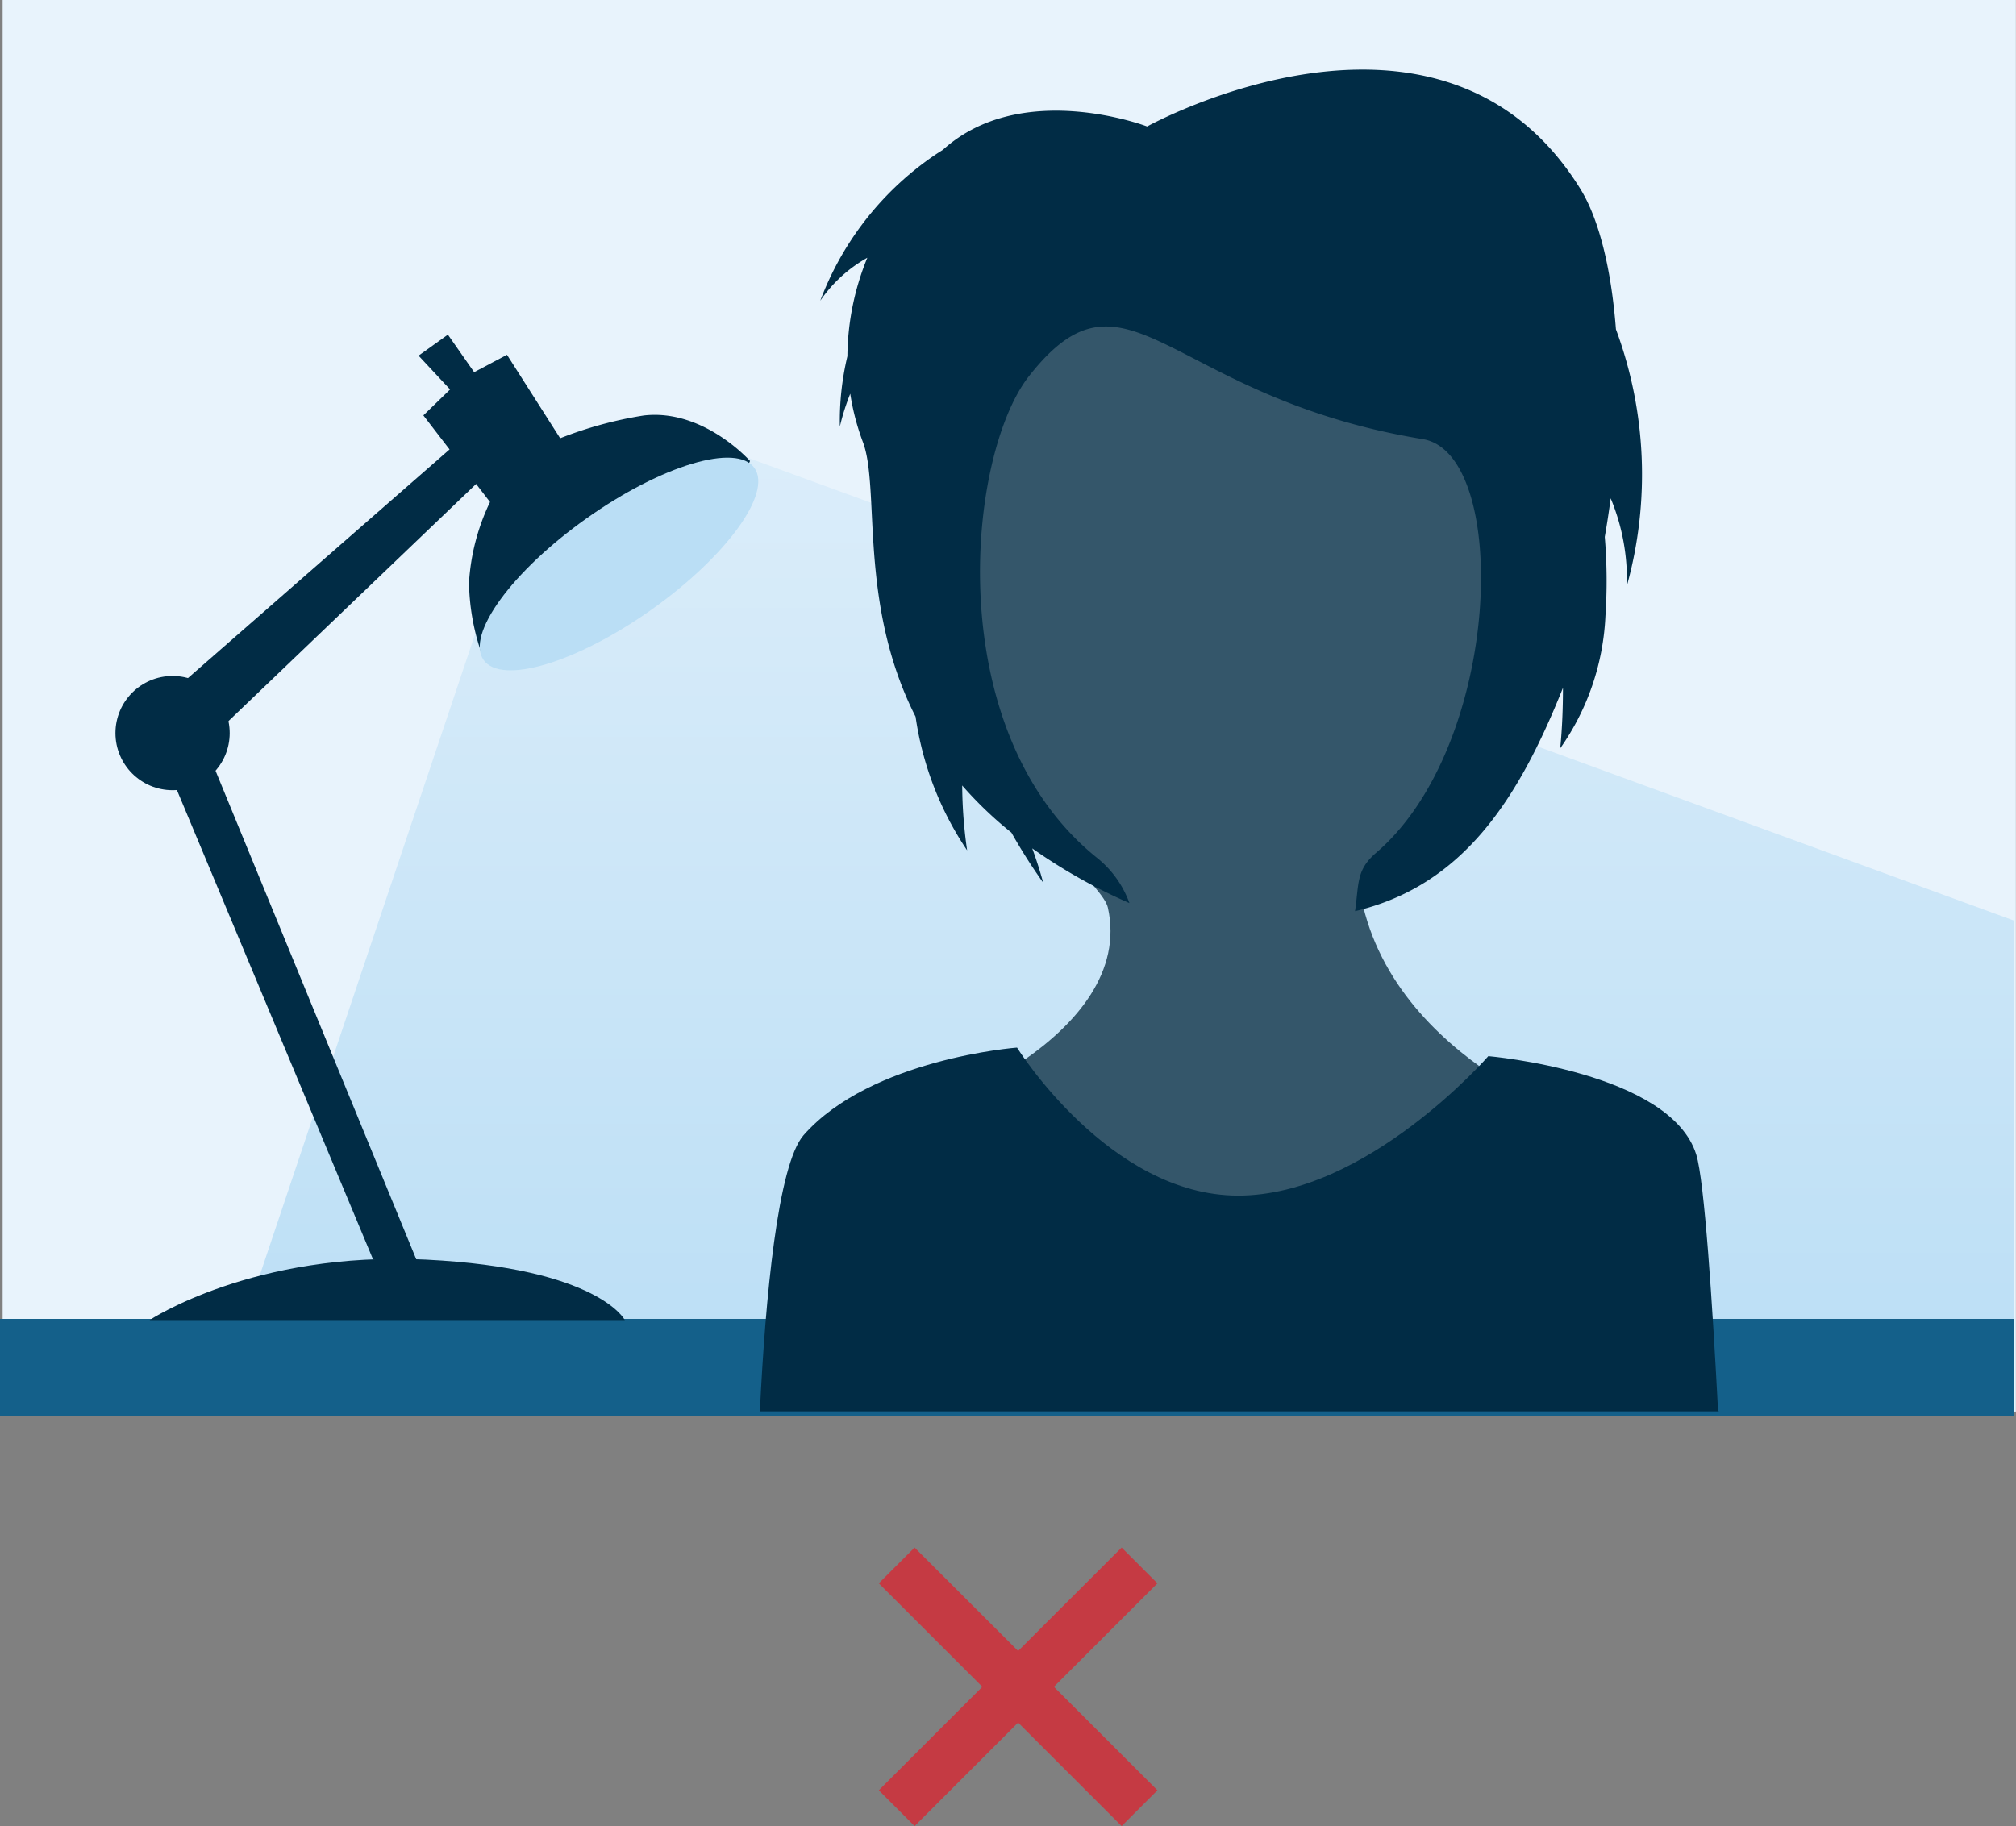 <svg id="Interactive_elements" data-name="Interactive elements" xmlns="http://www.w3.org/2000/svg" xmlns:xlink="http://www.w3.org/1999/xlink" viewBox="0 0 184.23 166.92"><rect x="0" y="0" width="184.23" height="166.92" fill="#808080" stroke="none"/><defs><style>.cls-1{fill:#e8f3fc;}.cls-2{fill:url(#linear-gradient);}.cls-3{fill:#14608a;}.cls-4{fill:#34566a;}.cls-5{fill:#012c45;}.cls-6{fill:#badef5;}.cls-7{fill:#c53a43;}</style><linearGradient id="linear-gradient" x1="101.77" y1="40.8" x2="101.77" y2="129.29" gradientUnits="userSpaceOnUse"><stop offset="0" stop-color="#dbedfa"/><stop offset="1" stop-color="#badef5"/></linearGradient></defs><title>lighting_poor</title><rect class="cls-1" x="0.24" width="183.98" height="129.03"/><polygon class="cls-2" points="44.94 53.42 19.47 129.29 184.07 128.41 184.07 84.16 65.49 40.8 44.94 53.42"/><rect class="cls-3" y="120.56" width="184.07" height="8.85"/><path class="cls-4" d="M7384.53,5315.34c1.65,0.51,21.14-7,18.52-18.71-0.85-3.77-22.83-16.92-16.17-55.29,1.92-11.08,1.93-15,21.88-14s36.06-8.67,35.37,22.5c-0.45,20.33-9,30.79-12.5,37.25-2.19,4-5.9,5.88-5.56,7.93,2.7,16,22.28,21.91,22.28,21.91L7422.51,5331Z" transform="translate(-7301.81 -5213.67)"/><path class="cls-5" d="M7450.48,5267.22a38.13,38.13,0,0,0-1-23.45c-0.42-5.49-1.54-10.05-3.23-12.8-12.74-20.63-39.61-5.74-39.61-5.74s-11.46-4.39-18.67,2.14l-0.49.31a28,28,0,0,0-10.71,13.48,12.76,12.76,0,0,1,4.3-3.93,24.19,24.19,0,0,0-1.82,9,25.53,25.53,0,0,0-.69,6.43,20.72,20.72,0,0,1,.95-3,22.08,22.08,0,0,0,1.16,4.43c1.59,4.23-.45,14.74,4.81,25.09a29.32,29.32,0,0,0,4.71,12.22,43.07,43.07,0,0,1-.45-5.93,35,35,0,0,0,4.5,4.31,50.68,50.68,0,0,0,2.9,4.57c-0.29-1.06-.62-2.1-1-3.13a50.57,50.57,0,0,0,8.88,5,9.36,9.36,0,0,0-2.89-4.08c-14.41-11.49-12-36.77-6.3-44.07,9-11.49,12.6,1.91,36,5.74,8,1.32,7.29,27.9-4.26,37.81-1.84,1.58-1.56,2.78-1.93,5.34,9.83-2.33,14.91-10.16,19-20.42,0,1.85-.07,3.69-0.25,5.53a22.78,22.78,0,0,0,4.13-12.08,48,48,0,0,0-.06-7.24q0.31-1.77.54-3.53a19.36,19.36,0,0,1,1.48,7.94" transform="translate(-7301.81 -5213.67)"/><path class="cls-5" d="M7458.82,5342.76c-0.52-9.89-1.25-21.17-2-23.55-2.36-7.57-19-9-19-9s-11.07,12.75-22.86,12.75-20.21-13.53-20.21-13.53-13.33,1-19.5,8c-2.36,2.7-3.5,14.85-4,25.25h87.65Z" transform="translate(-7301.81 -5213.67)"/><polygon class="cls-5" points="45.44 42.39 16.58 70.03 12.89 65.73 42.49 39.85 45.44 42.39"/><polygon class="cls-5" points="34.1 115.14 14.74 68.8 17.93 66.15 38.05 115.14 34.1 115.14"/><path class="cls-5" d="M7340.5,5251.64l6.09,7.92a19.73,19.73,0,0,0-1.92,7.35,20.64,20.64,0,0,0,1.16,6.52s10.39-.67,15.52-4.72,9-12.9,9-12.9-4.24-4.8-9.72-4.16a36,36,0,0,0-7.63,2.08l-4.86-7.63-3,1.59-2.4-3.43-2.68,1.92,2.88,3.09Z" transform="translate(-7301.81 -5213.67)"/><circle class="cls-5" cx="15.77" cy="67.01" r="5.22"/><path class="cls-5" d="M7358.91,5334.34s-2.37-4.74-18.16-5.53-25.27,5.53-25.27,5.53h43.44Z" transform="translate(-7301.81 -5213.67)"/><ellipse class="cls-6" cx="7358.37" cy="5264.96" rx="15.17" ry="5.12" transform="translate(-8991.3 13.03) rotate(-35.34)"/><polygon class="cls-7" points="105.77 144.73 102.5 141.46 93.04 150.91 83.58 141.46 80.31 144.73 89.77 154.19 80.31 163.65 83.58 166.92 93.04 157.46 102.5 166.92 105.77 163.65 96.31 154.19 105.77 144.73"/></svg>